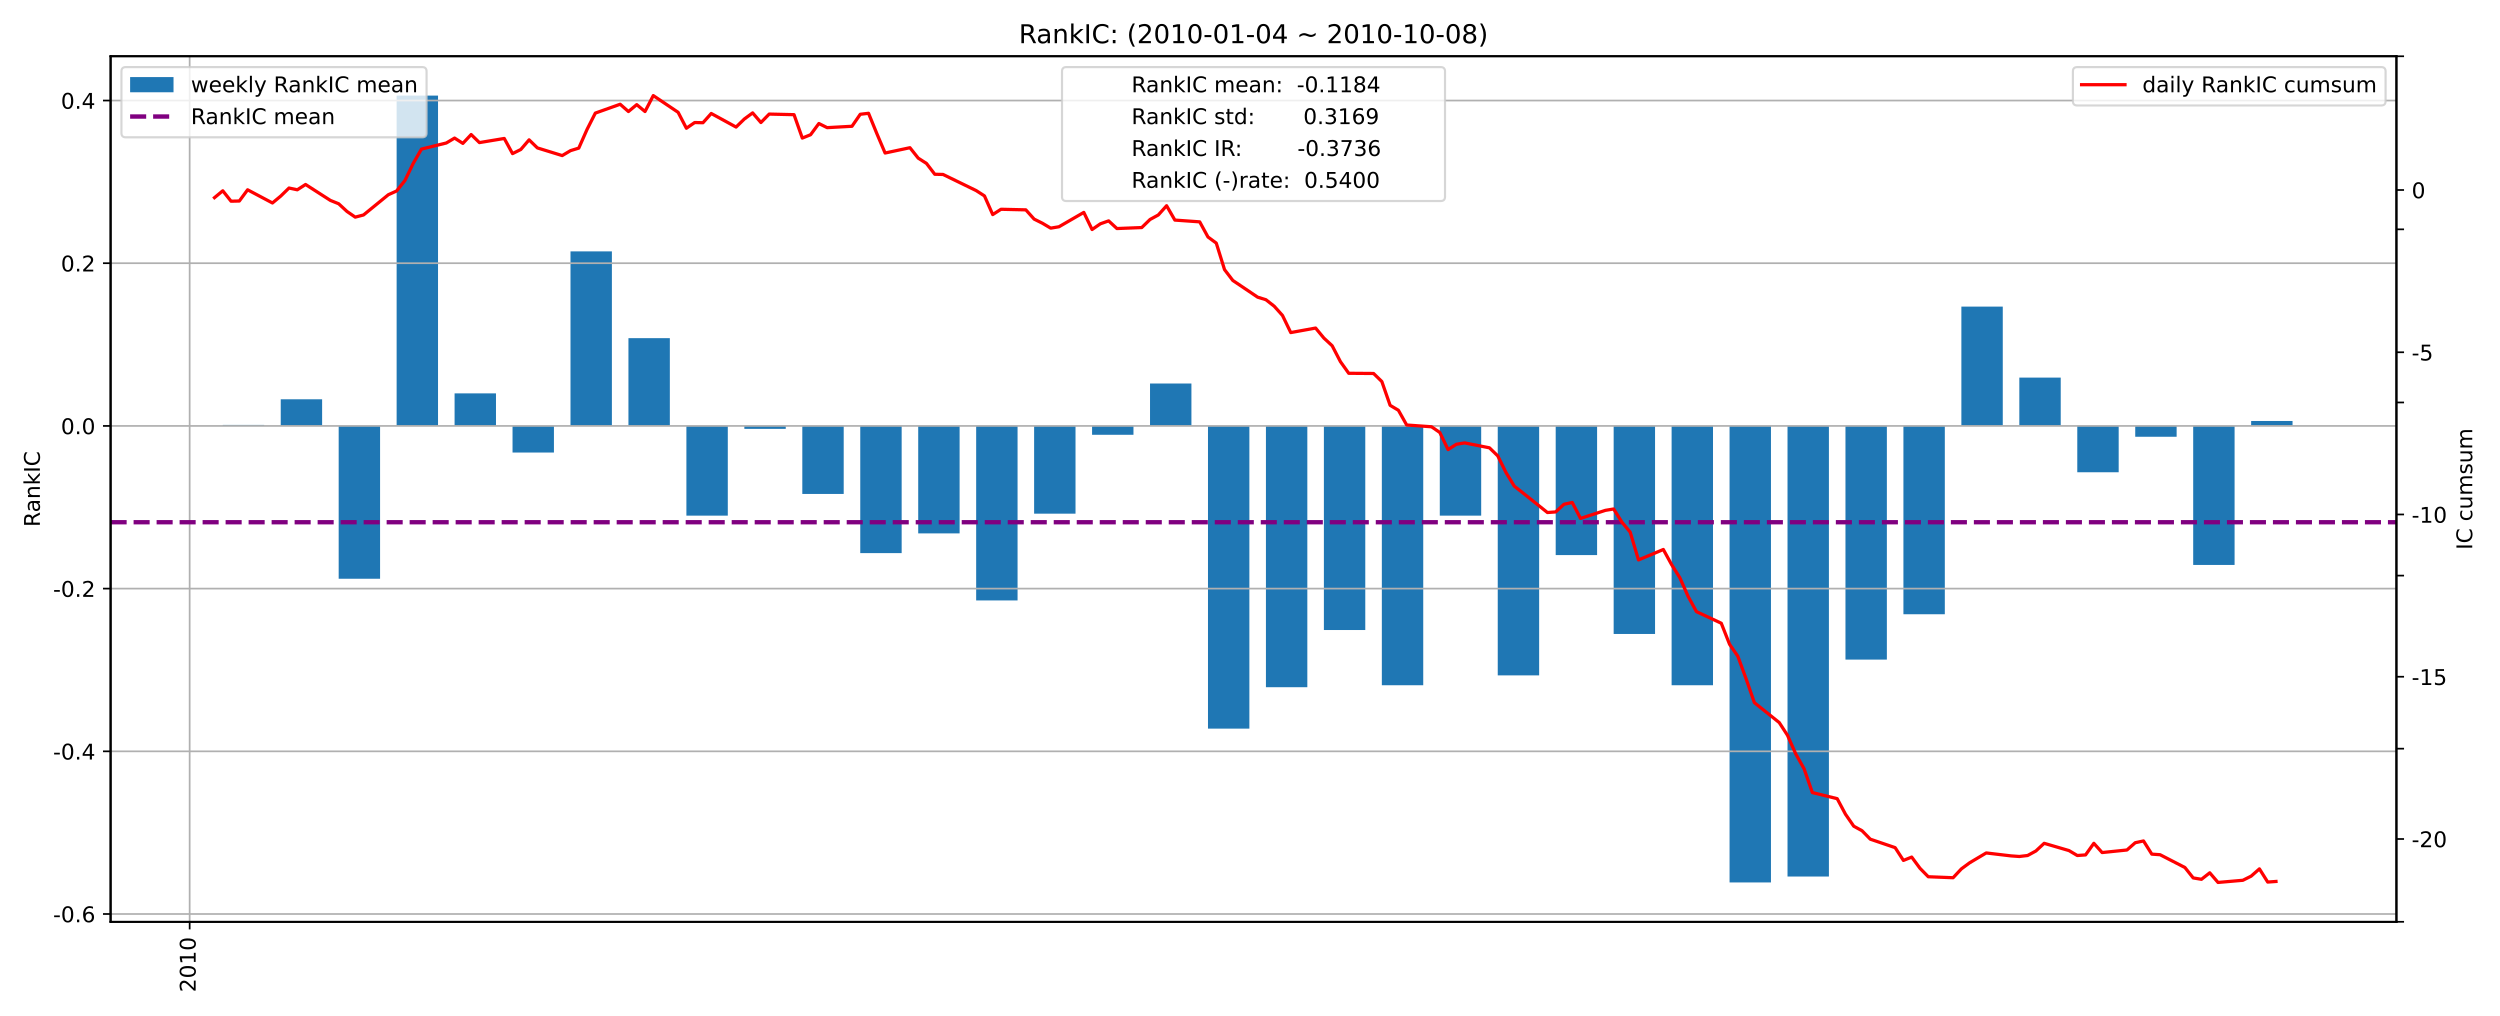 <?xml version="1.0" encoding="utf-8" standalone="no"?>
<!DOCTYPE svg PUBLIC "-//W3C//DTD SVG 1.1//EN"
  "http://www.w3.org/Graphics/SVG/1.1/DTD/svg11.dtd">
<!-- Created with matplotlib (https://matplotlib.org/) -->
<svg height="468pt" version="1.1" viewBox="0 0 1152 468" width="1152pt" xmlns="http://www.w3.org/2000/svg" xmlns:xlink="http://www.w3.org/1999/xlink">
 <defs>
  <style type="text/css">*{stroke-linecap:butt;stroke-linejoin:round;}</style>
 </defs>
 <g id="figure_1">
  <g id="patch_1">
   <path d="M 0 468 
L 1152 468 
L 1152 0 
L 0 0 
z
" style="fill:#ffffff;"/>
  </g>
  <g id="axes_1">
   <g id="patch_2">
    <path d="M 50.96 424.76 
L 1104.28 424.76 
L 1104.28 25.92 
L 50.96 25.92 
z
" style="fill:#ffffff;"/>
   </g>
   <g id="patch_3">
    <path clip-path="url(#pb443699802)" d="M 121.728 196.261 
L 102.653 196.261 
L 102.653 195.806 
L 121.728 195.806 
z
" style="fill:#1f77b4;"/>
   </g>
   <g id="patch_4">
    <path clip-path="url(#pb443699802)" d="M 148.433 196.261 
L 129.358 196.261 
L 129.358 183.993 
L 148.433 183.993 
z
" style="fill:#1f77b4;"/>
   </g>
   <g id="patch_5">
    <path clip-path="url(#pb443699802)" d="M 175.138 196.261 
L 156.063 196.261 
L 156.063 266.687 
L 175.138 266.687 
z
" style="fill:#1f77b4;"/>
   </g>
   <g id="patch_6">
    <path clip-path="url(#pb443699802)" d="M 201.843 196.261 
L 182.768 196.261 
L 182.768 44.049 
L 201.843 44.049 
z
" style="fill:#1f77b4;"/>
   </g>
   <g id="patch_7">
    <path clip-path="url(#pb443699802)" d="M 228.548 196.261 
L 209.473 196.261 
L 209.473 181.267 
L 228.548 181.267 
z
" style="fill:#1f77b4;"/>
   </g>
   <g id="patch_8">
    <path clip-path="url(#pb443699802)" d="M 255.253 196.261 
L 236.178 196.261 
L 236.178 208.529 
L 255.253 208.529 
z
" style="fill:#1f77b4;"/>
   </g>
   <g id="patch_9">
    <path clip-path="url(#pb443699802)" d="M 281.958 196.261 
L 262.883 196.261 
L 262.883 115.838 
L 281.958 115.838 
z
" style="fill:#1f77b4;"/>
   </g>
   <g id="patch_10">
    <path clip-path="url(#pb443699802)" d="M 308.663 196.261 
L 289.588 196.261 
L 289.588 155.822 
L 308.663 155.822 
z
" style="fill:#1f77b4;"/>
   </g>
   <g id="patch_11">
    <path clip-path="url(#pb443699802)" d="M 335.368 196.261 
L 316.293 196.261 
L 316.293 237.608 
L 335.368 237.608 
z
" style="fill:#1f77b4;"/>
   </g>
   <g id="patch_12">
    <path clip-path="url(#pb443699802)" d="M 362.073 196.261 
L 342.998 196.261 
L 342.998 197.624 
L 362.073 197.624 
z
" style="fill:#1f77b4;"/>
   </g>
   <g id="patch_13">
    <path clip-path="url(#pb443699802)" d="M 388.778 196.261 
L 369.703 196.261 
L 369.703 227.612 
L 388.778 227.612 
z
" style="fill:#1f77b4;"/>
   </g>
   <g id="patch_14">
    <path clip-path="url(#pb443699802)" d="M 415.483 196.261 
L 396.408 196.261 
L 396.408 254.874 
L 415.483 254.874 
z
" style="fill:#1f77b4;"/>
   </g>
   <g id="patch_15">
    <path clip-path="url(#pb443699802)" d="M 442.188 196.261 
L 423.113 196.261 
L 423.113 245.786 
L 442.188 245.786 
z
" style="fill:#1f77b4;"/>
   </g>
   <g id="patch_16">
    <path clip-path="url(#pb443699802)" d="M 468.893 196.261 
L 449.818 196.261 
L 449.818 276.683 
L 468.893 276.683 
z
" style="fill:#1f77b4;"/>
   </g>
   <g id="patch_17">
    <path clip-path="url(#pb443699802)" d="M 495.598 196.261 
L 476.523 196.261 
L 476.523 236.699 
L 495.598 236.699 
z
" style="fill:#1f77b4;"/>
   </g>
   <g id="patch_18">
    <path clip-path="url(#pb443699802)" d="M 522.303 196.261 
L 503.228 196.261 
L 503.228 200.35 
L 522.303 200.35 
z
" style="fill:#1f77b4;"/>
   </g>
   <g id="patch_19">
    <path clip-path="url(#pb443699802)" d="M 549.008 196.261 
L 529.933 196.261 
L 529.933 176.723 
L 549.008 176.723 
z
" style="fill:#1f77b4;"/>
   </g>
   <g id="patch_20">
    <path clip-path="url(#pb443699802)" d="M 575.713 196.261 
L 556.638 196.261 
L 556.638 335.75 
L 575.713 335.75 
z
" style="fill:#1f77b4;"/>
   </g>
   <g id="patch_21">
    <path clip-path="url(#pb443699802)" d="M 602.417 196.261 
L 583.342 196.261 
L 583.342 316.667 
L 602.417 316.667 
z
" style="fill:#1f77b4;"/>
   </g>
   <g id="patch_22">
    <path clip-path="url(#pb443699802)" d="M 629.122 196.261 
L 610.047 196.261 
L 610.047 290.314 
L 629.122 290.314 
z
" style="fill:#1f77b4;"/>
   </g>
   <g id="patch_23">
    <path clip-path="url(#pb443699802)" d="M 655.827 196.261 
L 636.752 196.261 
L 636.752 315.758 
L 655.827 315.758 
z
" style="fill:#1f77b4;"/>
   </g>
   <g id="patch_24">
    <path clip-path="url(#pb443699802)" d="M 682.532 196.261 
L 663.457 196.261 
L 663.457 237.608 
L 682.532 237.608 
z
" style="fill:#1f77b4;"/>
   </g>
   <g id="patch_25">
    <path clip-path="url(#pb443699802)" d="M 709.237 196.261 
L 690.162 196.261 
L 690.162 311.215 
L 709.237 311.215 
z
" style="fill:#1f77b4;"/>
   </g>
   <g id="patch_26">
    <path clip-path="url(#pb443699802)" d="M 735.942 196.261 
L 716.867 196.261 
L 716.867 255.782 
L 735.942 255.782 
z
" style="fill:#1f77b4;"/>
   </g>
   <g id="patch_27">
    <path clip-path="url(#pb443699802)" d="M 762.647 196.261 
L 743.572 196.261 
L 743.572 292.131 
L 762.647 292.131 
z
" style="fill:#1f77b4;"/>
   </g>
   <g id="patch_28">
    <path clip-path="url(#pb443699802)" d="M 789.352 196.261 
L 770.277 196.261 
L 770.277 315.758 
L 789.352 315.758 
z
" style="fill:#1f77b4;"/>
   </g>
   <g id="patch_29">
    <path clip-path="url(#pb443699802)" d="M 816.057 196.261 
L 796.982 196.261 
L 796.982 406.631 
L 816.057 406.631 
z
" style="fill:#1f77b4;"/>
   </g>
   <g id="patch_30">
    <path clip-path="url(#pb443699802)" d="M 842.762 196.261 
L 823.687 196.261 
L 823.687 403.905 
L 842.762 403.905 
z
" style="fill:#1f77b4;"/>
   </g>
   <g id="patch_31">
    <path clip-path="url(#pb443699802)" d="M 869.467 196.261 
L 850.392 196.261 
L 850.392 303.945 
L 869.467 303.945 
z
" style="fill:#1f77b4;"/>
   </g>
   <g id="patch_32">
    <path clip-path="url(#pb443699802)" d="M 896.172 196.261 
L 877.097 196.261 
L 877.097 283.044 
L 896.172 283.044 
z
" style="fill:#1f77b4;"/>
   </g>
   <g id="patch_33">
    <path clip-path="url(#pb443699802)" d="M 922.877 196.261 
L 903.802 196.261 
L 903.802 141.283 
L 922.877 141.283 
z
" style="fill:#1f77b4;"/>
   </g>
   <g id="patch_34">
    <path clip-path="url(#pb443699802)" d="M 949.582 196.261 
L 930.507 196.261 
L 930.507 173.997 
L 949.582 173.997 
z
" style="fill:#1f77b4;"/>
   </g>
   <g id="patch_35">
    <path clip-path="url(#pb443699802)" d="M 976.287 196.261 
L 957.212 196.261 
L 957.212 217.616 
L 976.287 217.616 
z
" style="fill:#1f77b4;"/>
   </g>
   <g id="patch_36">
    <path clip-path="url(#pb443699802)" d="M 1002.992 196.261 
L 983.917 196.261 
L 983.917 201.259 
L 1002.992 201.259 
z
" style="fill:#1f77b4;"/>
   </g>
   <g id="patch_37">
    <path clip-path="url(#pb443699802)" d="M 1029.697 196.261 
L 1010.622 196.261 
L 1010.622 260.326 
L 1029.697 260.326 
z
" style="fill:#1f77b4;"/>
   </g>
   <g id="patch_38">
    <path clip-path="url(#pb443699802)" d="M 1056.402 196.261 
L 1037.327 196.261 
L 1037.327 193.989 
L 1056.402 193.989 
z
" style="fill:#1f77b4;"/>
   </g>
   <g id="patch_39">
    <path clip-path="url(#pb443699802)" d="M 0 0 
z
" style="fill:#1f77b4;"/>
   </g>
   <g id="patch_40">
    <path clip-path="url(#pb443699802)" d="M 0 0 
z
" style="fill:#1f77b4;"/>
   </g>
   <g id="patch_41">
    <path clip-path="url(#pb443699802)" d="M 0 0 
z
" style="fill:#1f77b4;"/>
   </g>
   <g id="patch_42">
    <path clip-path="url(#pb443699802)" d="M 0 0 
z
" style="fill:#1f77b4;"/>
   </g>
   <g id="matplotlib.axis_1">
    <g id="xtick_1">
     <g id="line2d_1">
      <path clip-path="url(#pb443699802)" d="M 87.393 424.76 
L 87.393 25.92 
" style="fill:none;stroke:#b0b0b0;stroke-linecap:square;stroke-width:0.8;"/>
     </g>
     <g id="line2d_2">
      <defs>
       <path d="M 0 0 
L 0 3.5 
" id="m9d5fbf17b2" style="stroke:#000000;stroke-width:0.8;"/>
      </defs>
      <g>
       <use style="stroke:#000000;stroke-width:0.8;" x="87.393" xlink:href="#m9d5fbf17b2" y="424.76"/>
      </g>
     </g>
     <g id="text_1">
      <!-- 2010 -->
      <g transform="translate(90.153 457.21)rotate(-90)scale(0.1 -0.1)">
       <defs>
        <path d="M 19.188 8.297 
L 53.609 8.297 
L 53.609 0 
L 7.328 0 
L 7.328 8.297 
Q 12.938 14.109 22.625 23.891 
Q 32.328 33.688 34.812 36.531 
Q 39.547 41.844 41.422 45.531 
Q 43.312 49.219 43.312 52.781 
Q 43.312 58.594 39.234 62.25 
Q 35.156 65.922 28.609 65.922 
Q 23.969 65.922 18.812 64.312 
Q 13.672 62.703 7.812 59.422 
L 7.812 69.391 
Q 13.766 71.781 18.938 73 
Q 24.125 74.219 28.422 74.219 
Q 39.75 74.219 46.484 68.547 
Q 53.219 62.891 53.219 53.422 
Q 53.219 48.922 51.531 44.891 
Q 49.859 40.875 45.406 35.406 
Q 44.188 33.984 37.641 27.219 
Q 31.109 20.453 19.188 8.297 
z
" id="DejaVuSans-50"/>
        <path d="M 31.781 66.406 
Q 24.172 66.406 20.328 58.906 
Q 16.5 51.422 16.5 36.375 
Q 16.5 21.391 20.328 13.891 
Q 24.172 6.391 31.781 6.391 
Q 39.453 6.391 43.281 13.891 
Q 47.125 21.391 47.125 36.375 
Q 47.125 51.422 43.281 58.906 
Q 39.453 66.406 31.781 66.406 
z
M 31.781 74.219 
Q 44.047 74.219 50.516 64.516 
Q 56.984 54.828 56.984 36.375 
Q 56.984 17.969 50.516 8.266 
Q 44.047 -1.422 31.781 -1.422 
Q 19.531 -1.422 13.062 8.266 
Q 6.594 17.969 6.594 36.375 
Q 6.594 54.828 13.062 64.516 
Q 19.531 74.219 31.781 74.219 
z
" id="DejaVuSans-48"/>
        <path d="M 12.406 8.297 
L 28.516 8.297 
L 28.516 63.922 
L 10.984 60.406 
L 10.984 69.391 
L 28.422 72.906 
L 38.281 72.906 
L 38.281 8.297 
L 54.391 8.297 
L 54.391 0 
L 12.406 0 
z
" id="DejaVuSans-49"/>
       </defs>
       <use xlink:href="#DejaVuSans-50"/>
       <use x="63.623" xlink:href="#DejaVuSans-48"/>
       <use x="127.246" xlink:href="#DejaVuSans-49"/>
       <use x="190.869" xlink:href="#DejaVuSans-48"/>
      </g>
     </g>
    </g>
   </g>
   <g id="matplotlib.axis_2">
    <g id="ytick_1">
     <g id="line2d_3">
      <path clip-path="url(#pb443699802)" d="M 50.96 421.171 
L 1104.28 421.171 
" style="fill:none;stroke:#b0b0b0;stroke-linecap:square;stroke-width:0.8;"/>
     </g>
     <g id="line2d_4">
      <defs>
       <path d="M 0 0 
L -3.5 0 
" id="mb182515d96" style="stroke:#000000;stroke-width:0.8;"/>
      </defs>
      <g>
       <use style="stroke:#000000;stroke-width:0.8;" x="50.96" xlink:href="#mb182515d96" y="421.171"/>
      </g>
     </g>
     <g id="text_2">
      <!-- -0.6 -->
      <g transform="translate(24.449 424.97)scale(0.1 -0.1)">
       <defs>
        <path d="M 4.891 31.391 
L 31.203 31.391 
L 31.203 23.391 
L 4.891 23.391 
z
" id="DejaVuSans-45"/>
        <path d="M 10.688 12.406 
L 21 12.406 
L 21 0 
L 10.688 0 
z
" id="DejaVuSans-46"/>
        <path d="M 33.016 40.375 
Q 26.375 40.375 22.484 35.828 
Q 18.609 31.297 18.609 23.391 
Q 18.609 15.531 22.484 10.953 
Q 26.375 6.391 33.016 6.391 
Q 39.656 6.391 43.531 10.953 
Q 47.406 15.531 47.406 23.391 
Q 47.406 31.297 43.531 35.828 
Q 39.656 40.375 33.016 40.375 
z
M 52.594 71.297 
L 52.594 62.312 
Q 48.875 64.062 45.094 64.984 
Q 41.312 65.922 37.594 65.922 
Q 27.828 65.922 22.672 59.328 
Q 17.531 52.734 16.797 39.406 
Q 19.672 43.656 24.016 45.922 
Q 28.375 48.188 33.594 48.188 
Q 44.578 48.188 50.953 41.516 
Q 57.328 34.859 57.328 23.391 
Q 57.328 12.156 50.688 5.359 
Q 44.047 -1.422 33.016 -1.422 
Q 20.359 -1.422 13.672 8.266 
Q 6.984 17.969 6.984 36.375 
Q 6.984 53.656 15.188 63.938 
Q 23.391 74.219 37.203 74.219 
Q 40.922 74.219 44.703 73.484 
Q 48.484 72.75 52.594 71.297 
z
" id="DejaVuSans-54"/>
       </defs>
       <use xlink:href="#DejaVuSans-45"/>
       <use x="36.084" xlink:href="#DejaVuSans-48"/>
       <use x="99.707" xlink:href="#DejaVuSans-46"/>
       <use x="131.494" xlink:href="#DejaVuSans-54"/>
      </g>
     </g>
    </g>
    <g id="ytick_2">
     <g id="line2d_5">
      <path clip-path="url(#pb443699802)" d="M 50.96 346.201 
L 1104.28 346.201 
" style="fill:none;stroke:#b0b0b0;stroke-linecap:square;stroke-width:0.8;"/>
     </g>
     <g id="line2d_6">
      <g>
       <use style="stroke:#000000;stroke-width:0.8;" x="50.96" xlink:href="#mb182515d96" y="346.201"/>
      </g>
     </g>
     <g id="text_3">
      <!-- -0.4 -->
      <g transform="translate(24.449 350)scale(0.1 -0.1)">
       <defs>
        <path d="M 37.797 64.312 
L 12.891 25.391 
L 37.797 25.391 
z
M 35.203 72.906 
L 47.609 72.906 
L 47.609 25.391 
L 58.016 25.391 
L 58.016 17.188 
L 47.609 17.188 
L 47.609 0 
L 37.797 0 
L 37.797 17.188 
L 4.891 17.188 
L 4.891 26.703 
z
" id="DejaVuSans-52"/>
       </defs>
       <use xlink:href="#DejaVuSans-45"/>
       <use x="36.084" xlink:href="#DejaVuSans-48"/>
       <use x="99.707" xlink:href="#DejaVuSans-46"/>
       <use x="131.494" xlink:href="#DejaVuSans-52"/>
      </g>
     </g>
    </g>
    <g id="ytick_3">
     <g id="line2d_7">
      <path clip-path="url(#pb443699802)" d="M 50.96 271.231 
L 1104.28 271.231 
" style="fill:none;stroke:#b0b0b0;stroke-linecap:square;stroke-width:0.8;"/>
     </g>
     <g id="line2d_8">
      <g>
       <use style="stroke:#000000;stroke-width:0.8;" x="50.96" xlink:href="#mb182515d96" y="271.231"/>
      </g>
     </g>
     <g id="text_4">
      <!-- -0.2 -->
      <g transform="translate(24.449 275.03)scale(0.1 -0.1)">
       <use xlink:href="#DejaVuSans-45"/>
       <use x="36.084" xlink:href="#DejaVuSans-48"/>
       <use x="99.707" xlink:href="#DejaVuSans-46"/>
       <use x="131.494" xlink:href="#DejaVuSans-50"/>
      </g>
     </g>
    </g>
    <g id="ytick_4">
     <g id="line2d_9">
      <path clip-path="url(#pb443699802)" d="M 50.96 196.261 
L 1104.28 196.261 
" style="fill:none;stroke:#b0b0b0;stroke-linecap:square;stroke-width:0.8;"/>
     </g>
     <g id="line2d_10">
      <g>
       <use style="stroke:#000000;stroke-width:0.8;" x="50.96" xlink:href="#mb182515d96" y="196.261"/>
      </g>
     </g>
     <g id="text_5">
      <!-- 0.0 -->
      <g transform="translate(28.057 200.06)scale(0.1 -0.1)">
       <use xlink:href="#DejaVuSans-48"/>
       <use x="63.623" xlink:href="#DejaVuSans-46"/>
       <use x="95.41" xlink:href="#DejaVuSans-48"/>
      </g>
     </g>
    </g>
    <g id="ytick_5">
     <g id="line2d_11">
      <path clip-path="url(#pb443699802)" d="M 50.96 121.291 
L 1104.28 121.291 
" style="fill:none;stroke:#b0b0b0;stroke-linecap:square;stroke-width:0.8;"/>
     </g>
     <g id="line2d_12">
      <g>
       <use style="stroke:#000000;stroke-width:0.8;" x="50.96" xlink:href="#mb182515d96" y="121.291"/>
      </g>
     </g>
     <g id="text_6">
      <!-- 0.2 -->
      <g transform="translate(28.057 125.09)scale(0.1 -0.1)">
       <use xlink:href="#DejaVuSans-48"/>
       <use x="63.623" xlink:href="#DejaVuSans-46"/>
       <use x="95.41" xlink:href="#DejaVuSans-50"/>
      </g>
     </g>
    </g>
    <g id="ytick_6">
     <g id="line2d_13">
      <path clip-path="url(#pb443699802)" d="M 50.96 46.321 
L 1104.28 46.321 
" style="fill:none;stroke:#b0b0b0;stroke-linecap:square;stroke-width:0.8;"/>
     </g>
     <g id="line2d_14">
      <g>
       <use style="stroke:#000000;stroke-width:0.8;" x="50.96" xlink:href="#mb182515d96" y="46.321"/>
      </g>
     </g>
     <g id="text_7">
      <!-- 0.4 -->
      <g transform="translate(28.057 50.12)scale(0.1 -0.1)">
       <use xlink:href="#DejaVuSans-48"/>
       <use x="63.623" xlink:href="#DejaVuSans-46"/>
       <use x="95.41" xlink:href="#DejaVuSans-52"/>
      </g>
     </g>
    </g>
    <g id="text_8">
     <!-- RankIC -->
     <g transform="translate(18.369 242.796)rotate(-90)scale(0.1 -0.1)">
      <defs>
       <path d="M 44.391 34.188 
Q 47.562 33.109 50.562 29.594 
Q 53.562 26.078 56.594 19.922 
L 66.609 0 
L 56 0 
L 46.688 18.703 
Q 43.062 26.031 39.672 28.422 
Q 36.281 30.812 30.422 30.812 
L 19.672 30.812 
L 19.672 0 
L 9.812 0 
L 9.812 72.906 
L 32.078 72.906 
Q 44.578 72.906 50.734 67.672 
Q 56.891 62.453 56.891 51.906 
Q 56.891 45.016 53.688 40.469 
Q 50.484 35.938 44.391 34.188 
z
M 19.672 64.797 
L 19.672 38.922 
L 32.078 38.922 
Q 39.203 38.922 42.844 42.219 
Q 46.484 45.516 46.484 51.906 
Q 46.484 58.297 42.844 61.547 
Q 39.203 64.797 32.078 64.797 
z
" id="DejaVuSans-82"/>
       <path d="M 34.281 27.484 
Q 23.391 27.484 19.188 25 
Q 14.984 22.516 14.984 16.5 
Q 14.984 11.719 18.141 8.906 
Q 21.297 6.109 26.703 6.109 
Q 34.188 6.109 38.703 11.406 
Q 43.219 16.703 43.219 25.484 
L 43.219 27.484 
z
M 52.203 31.203 
L 52.203 0 
L 43.219 0 
L 43.219 8.297 
Q 40.141 3.328 35.547 0.953 
Q 30.953 -1.422 24.312 -1.422 
Q 15.922 -1.422 10.953 3.297 
Q 6 8.016 6 15.922 
Q 6 25.141 12.172 29.828 
Q 18.359 34.516 30.609 34.516 
L 43.219 34.516 
L 43.219 35.406 
Q 43.219 41.609 39.141 45 
Q 35.062 48.391 27.688 48.391 
Q 23 48.391 18.547 47.266 
Q 14.109 46.141 10.016 43.891 
L 10.016 52.203 
Q 14.938 54.109 19.578 55.047 
Q 24.219 56 28.609 56 
Q 40.484 56 46.344 49.844 
Q 52.203 43.703 52.203 31.203 
z
" id="DejaVuSans-97"/>
       <path d="M 54.891 33.016 
L 54.891 0 
L 45.906 0 
L 45.906 32.719 
Q 45.906 40.484 42.875 44.328 
Q 39.844 48.188 33.797 48.188 
Q 26.516 48.188 22.312 43.547 
Q 18.109 38.922 18.109 30.906 
L 18.109 0 
L 9.078 0 
L 9.078 54.688 
L 18.109 54.688 
L 18.109 46.188 
Q 21.344 51.125 25.703 53.562 
Q 30.078 56 35.797 56 
Q 45.219 56 50.047 50.172 
Q 54.891 44.344 54.891 33.016 
z
" id="DejaVuSans-110"/>
       <path d="M 9.078 75.984 
L 18.109 75.984 
L 18.109 31.109 
L 44.922 54.688 
L 56.391 54.688 
L 27.391 29.109 
L 57.625 0 
L 45.906 0 
L 18.109 26.703 
L 18.109 0 
L 9.078 0 
z
" id="DejaVuSans-107"/>
       <path d="M 9.812 72.906 
L 19.672 72.906 
L 19.672 0 
L 9.812 0 
z
" id="DejaVuSans-73"/>
       <path d="M 64.406 67.281 
L 64.406 56.891 
Q 59.422 61.531 53.781 63.812 
Q 48.141 66.109 41.797 66.109 
Q 29.297 66.109 22.656 58.469 
Q 16.016 50.828 16.016 36.375 
Q 16.016 21.969 22.656 14.328 
Q 29.297 6.688 41.797 6.688 
Q 48.141 6.688 53.781 8.984 
Q 59.422 11.281 64.406 15.922 
L 64.406 5.609 
Q 59.234 2.094 53.438 0.328 
Q 47.656 -1.422 41.219 -1.422 
Q 24.656 -1.422 15.125 8.703 
Q 5.609 18.844 5.609 36.375 
Q 5.609 53.953 15.125 64.078 
Q 24.656 74.219 41.219 74.219 
Q 47.75 74.219 53.531 72.484 
Q 59.328 70.75 64.406 67.281 
z
" id="DejaVuSans-67"/>
      </defs>
      <use xlink:href="#DejaVuSans-82"/>
      <use x="67.232" xlink:href="#DejaVuSans-97"/>
      <use x="128.512" xlink:href="#DejaVuSans-110"/>
      <use x="191.891" xlink:href="#DejaVuSans-107"/>
      <use x="249.801" xlink:href="#DejaVuSans-73"/>
      <use x="279.293" xlink:href="#DejaVuSans-67"/>
     </g>
    </g>
   </g>
   <g id="line2d_15">
    <path clip-path="url(#pb443699802)" d="M 50.96 240.637 
L 1104.28 240.637 
" style="fill:none;stroke:#800080;stroke-dasharray:7.4,3.2;stroke-dashoffset:0;stroke-width:2;"/>
   </g>
   <g id="patch_43">
    <path d="M 50.96 424.76 
L 50.96 25.92 
" style="fill:none;stroke:#000000;stroke-linecap:square;stroke-linejoin:miter;stroke-width:0.8;"/>
   </g>
   <g id="patch_44">
    <path d="M 1104.28 424.76 
L 1104.28 25.92 
" style="fill:none;stroke:#000000;stroke-linecap:square;stroke-linejoin:miter;stroke-width:0.8;"/>
   </g>
   <g id="patch_45">
    <path d="M 50.96 424.76 
L 1104.28 424.76 
" style="fill:none;stroke:#000000;stroke-linecap:square;stroke-linejoin:miter;stroke-width:0.8;"/>
   </g>
   <g id="patch_46">
    <path d="M 50.96 25.92 
L 1104.28 25.92 
" style="fill:none;stroke:#000000;stroke-linecap:square;stroke-linejoin:miter;stroke-width:0.8;"/>
   </g>
   <g id="legend_1">
    <g id="patch_47">
     <path d="M 57.96 63.276 
L 194.56 63.276 
Q 196.56 63.276 196.56 61.276 
L 196.56 32.92 
Q 196.56 30.92 194.56 30.92 
L 57.96 30.92 
Q 55.96 30.92 55.96 32.92 
L 55.96 61.276 
Q 55.96 63.276 57.96 63.276 
z
" style="fill:#ffffff;opacity:0.8;stroke:#cccccc;stroke-linejoin:miter;"/>
    </g>
    <g id="patch_48">
     <path d="M 59.96 42.518 
L 79.96 42.518 
L 79.96 35.518 
L 59.96 35.518 
z
" style="fill:#1f77b4;"/>
    </g>
    <g id="text_9">
     <!-- weekly RankIC mean -->
     <g transform="translate(87.96 42.518)scale(0.1 -0.1)">
      <defs>
       <path d="M 4.203 54.688 
L 13.188 54.688 
L 24.422 12.016 
L 35.594 54.688 
L 46.188 54.688 
L 57.422 12.016 
L 68.609 54.688 
L 77.594 54.688 
L 63.281 0 
L 52.688 0 
L 40.922 44.828 
L 29.109 0 
L 18.5 0 
z
" id="DejaVuSans-119"/>
       <path d="M 56.203 29.594 
L 56.203 25.203 
L 14.891 25.203 
Q 15.484 15.922 20.484 11.062 
Q 25.484 6.203 34.422 6.203 
Q 39.594 6.203 44.453 7.469 
Q 49.312 8.734 54.109 11.281 
L 54.109 2.781 
Q 49.266 0.734 44.188 -0.344 
Q 39.109 -1.422 33.891 -1.422 
Q 20.797 -1.422 13.156 6.188 
Q 5.516 13.812 5.516 26.812 
Q 5.516 40.234 12.766 48.109 
Q 20.016 56 32.328 56 
Q 43.359 56 49.781 48.891 
Q 56.203 41.797 56.203 29.594 
z
M 47.219 32.234 
Q 47.125 39.594 43.094 43.984 
Q 39.062 48.391 32.422 48.391 
Q 24.906 48.391 20.391 44.141 
Q 15.875 39.891 15.188 32.172 
z
" id="DejaVuSans-101"/>
       <path d="M 9.422 75.984 
L 18.406 75.984 
L 18.406 0 
L 9.422 0 
z
" id="DejaVuSans-108"/>
       <path d="M 32.172 -5.078 
Q 28.375 -14.844 24.75 -17.812 
Q 21.141 -20.797 15.094 -20.797 
L 7.906 -20.797 
L 7.906 -13.281 
L 13.188 -13.281 
Q 16.891 -13.281 18.938 -11.516 
Q 21 -9.766 23.484 -3.219 
L 25.094 0.875 
L 2.984 54.688 
L 12.5 54.688 
L 29.594 11.922 
L 46.688 54.688 
L 56.203 54.688 
z
" id="DejaVuSans-121"/>
       <path id="DejaVuSans-32"/>
       <path d="M 52 44.188 
Q 55.375 50.25 60.062 53.125 
Q 64.75 56 71.094 56 
Q 79.641 56 84.281 50.016 
Q 88.922 44.047 88.922 33.016 
L 88.922 0 
L 79.891 0 
L 79.891 32.719 
Q 79.891 40.578 77.094 44.375 
Q 74.312 48.188 68.609 48.188 
Q 61.625 48.188 57.562 43.547 
Q 53.516 38.922 53.516 30.906 
L 53.516 0 
L 44.484 0 
L 44.484 32.719 
Q 44.484 40.625 41.703 44.406 
Q 38.922 48.188 33.109 48.188 
Q 26.219 48.188 22.156 43.531 
Q 18.109 38.875 18.109 30.906 
L 18.109 0 
L 9.078 0 
L 9.078 54.688 
L 18.109 54.688 
L 18.109 46.188 
Q 21.188 51.219 25.484 53.609 
Q 29.781 56 35.688 56 
Q 41.656 56 45.828 52.969 
Q 50 49.953 52 44.188 
z
" id="DejaVuSans-109"/>
      </defs>
      <use xlink:href="#DejaVuSans-119"/>
      <use x="81.787" xlink:href="#DejaVuSans-101"/>
      <use x="143.311" xlink:href="#DejaVuSans-101"/>
      <use x="204.834" xlink:href="#DejaVuSans-107"/>
      <use x="262.744" xlink:href="#DejaVuSans-108"/>
      <use x="290.527" xlink:href="#DejaVuSans-121"/>
      <use x="349.707" xlink:href="#DejaVuSans-32"/>
      <use x="381.494" xlink:href="#DejaVuSans-82"/>
      <use x="448.727" xlink:href="#DejaVuSans-97"/>
      <use x="510.006" xlink:href="#DejaVuSans-110"/>
      <use x="573.385" xlink:href="#DejaVuSans-107"/>
      <use x="631.295" xlink:href="#DejaVuSans-73"/>
      <use x="660.787" xlink:href="#DejaVuSans-67"/>
      <use x="730.611" xlink:href="#DejaVuSans-32"/>
      <use x="762.398" xlink:href="#DejaVuSans-109"/>
      <use x="859.811" xlink:href="#DejaVuSans-101"/>
      <use x="921.334" xlink:href="#DejaVuSans-97"/>
      <use x="982.613" xlink:href="#DejaVuSans-110"/>
     </g>
    </g>
    <g id="line2d_16">
     <path d="M 59.96 53.697 
L 79.96 53.697 
" style="fill:none;stroke:#800080;stroke-dasharray:7.4,3.2;stroke-dashoffset:0;stroke-width:2;"/>
    </g>
    <g id="line2d_17"/>
    <g id="text_10">
     <!-- RankIC mean -->
     <g transform="translate(87.96 57.197)scale(0.1 -0.1)">
      <use xlink:href="#DejaVuSans-82"/>
      <use x="67.232" xlink:href="#DejaVuSans-97"/>
      <use x="128.512" xlink:href="#DejaVuSans-110"/>
      <use x="191.891" xlink:href="#DejaVuSans-107"/>
      <use x="249.801" xlink:href="#DejaVuSans-73"/>
      <use x="279.293" xlink:href="#DejaVuSans-67"/>
      <use x="349.117" xlink:href="#DejaVuSans-32"/>
      <use x="380.904" xlink:href="#DejaVuSans-109"/>
      <use x="478.316" xlink:href="#DejaVuSans-101"/>
      <use x="539.84" xlink:href="#DejaVuSans-97"/>
      <use x="601.119" xlink:href="#DejaVuSans-110"/>
     </g>
    </g>
   </g>
  </g>
  <g id="axes_2">
   <g id="matplotlib.axis_3">
    <g id="ytick_7">
     <g id="line2d_18">
      <defs>
       <path d="M 0 0 
L 3.5 0 
" id="m6085443679" style="stroke:#000000;stroke-width:0.8;"/>
      </defs>
      <g>
       <use style="stroke:#000000;stroke-width:0.8;" x="1104.28" xlink:href="#m6085443679" y="386.603"/>
      </g>
     </g>
     <g id="text_11">
      <!-- -20 -->
      <g transform="translate(1111.28 390.402)scale(0.1 -0.1)">
       <use xlink:href="#DejaVuSans-45"/>
       <use x="36.084" xlink:href="#DejaVuSans-50"/>
       <use x="99.707" xlink:href="#DejaVuSans-48"/>
      </g>
     </g>
    </g>
    <g id="ytick_8">
     <g id="line2d_19">
      <g>
       <use style="stroke:#000000;stroke-width:0.8;" x="1104.28" xlink:href="#m6085443679" y="311.839"/>
      </g>
     </g>
     <g id="text_12">
      <!-- -15 -->
      <g transform="translate(1111.28 315.639)scale(0.1 -0.1)">
       <defs>
        <path d="M 10.797 72.906 
L 49.516 72.906 
L 49.516 64.594 
L 19.828 64.594 
L 19.828 46.734 
Q 21.969 47.469 24.109 47.828 
Q 26.266 48.188 28.422 48.188 
Q 40.625 48.188 47.75 41.5 
Q 54.891 34.812 54.891 23.391 
Q 54.891 11.625 47.562 5.094 
Q 40.234 -1.422 26.906 -1.422 
Q 22.312 -1.422 17.547 -0.641 
Q 12.797 0.141 7.719 1.703 
L 7.719 11.625 
Q 12.109 9.234 16.797 8.062 
Q 21.484 6.891 26.703 6.891 
Q 35.156 6.891 40.078 11.328 
Q 45.016 15.766 45.016 23.391 
Q 45.016 31 40.078 35.438 
Q 35.156 39.891 26.703 39.891 
Q 22.75 39.891 18.812 39.016 
Q 14.891 38.141 10.797 36.281 
z
" id="DejaVuSans-53"/>
       </defs>
       <use xlink:href="#DejaVuSans-45"/>
       <use x="36.084" xlink:href="#DejaVuSans-49"/>
       <use x="99.707" xlink:href="#DejaVuSans-53"/>
      </g>
     </g>
    </g>
    <g id="ytick_9">
     <g id="line2d_20">
      <g>
       <use style="stroke:#000000;stroke-width:0.8;" x="1104.28" xlink:href="#m6085443679" y="237.076"/>
      </g>
     </g>
     <g id="text_13">
      <!-- -10 -->
      <g transform="translate(1111.28 240.875)scale(0.1 -0.1)">
       <use xlink:href="#DejaVuSans-45"/>
       <use x="36.084" xlink:href="#DejaVuSans-49"/>
       <use x="99.707" xlink:href="#DejaVuSans-48"/>
      </g>
     </g>
    </g>
    <g id="ytick_10">
     <g id="line2d_21">
      <g>
       <use style="stroke:#000000;stroke-width:0.8;" x="1104.28" xlink:href="#m6085443679" y="162.312"/>
      </g>
     </g>
     <g id="text_14">
      <!-- -5 -->
      <g transform="translate(1111.28 166.111)scale(0.1 -0.1)">
       <use xlink:href="#DejaVuSans-45"/>
       <use x="36.084" xlink:href="#DejaVuSans-53"/>
      </g>
     </g>
    </g>
    <g id="ytick_11">
     <g id="line2d_22">
      <g>
       <use style="stroke:#000000;stroke-width:0.8;" x="1104.28" xlink:href="#m6085443679" y="87.548"/>
      </g>
     </g>
     <g id="text_15">
      <!-- 0 -->
      <g transform="translate(1111.28 91.347)scale(0.1 -0.1)">
       <use xlink:href="#DejaVuSans-48"/>
      </g>
     </g>
    </g>
    <g id="text_16">
     <!-- IC cumsum -->
     <g transform="translate(1139.211 253.327)rotate(-90)scale(0.1 -0.1)">
      <defs>
       <path d="M 48.781 52.594 
L 48.781 44.188 
Q 44.969 46.297 41.141 47.344 
Q 37.312 48.391 33.406 48.391 
Q 24.656 48.391 19.812 42.844 
Q 14.984 37.312 14.984 27.297 
Q 14.984 17.281 19.812 11.734 
Q 24.656 6.203 33.406 6.203 
Q 37.312 6.203 41.141 7.25 
Q 44.969 8.297 48.781 10.406 
L 48.781 2.094 
Q 45.016 0.344 40.984 -0.531 
Q 36.969 -1.422 32.422 -1.422 
Q 20.062 -1.422 12.781 6.344 
Q 5.516 14.109 5.516 27.297 
Q 5.516 40.672 12.859 48.328 
Q 20.219 56 33.016 56 
Q 37.156 56 41.109 55.141 
Q 45.062 54.297 48.781 52.594 
z
" id="DejaVuSans-99"/>
       <path d="M 8.5 21.578 
L 8.5 54.688 
L 17.484 54.688 
L 17.484 21.922 
Q 17.484 14.156 20.5 10.266 
Q 23.531 6.391 29.594 6.391 
Q 36.859 6.391 41.078 11.031 
Q 45.312 15.672 45.312 23.688 
L 45.312 54.688 
L 54.297 54.688 
L 54.297 0 
L 45.312 0 
L 45.312 8.406 
Q 42.047 3.422 37.719 1 
Q 33.406 -1.422 27.688 -1.422 
Q 18.266 -1.422 13.375 4.438 
Q 8.5 10.297 8.5 21.578 
z
M 31.109 56 
z
" id="DejaVuSans-117"/>
       <path d="M 44.281 53.078 
L 44.281 44.578 
Q 40.484 46.531 36.375 47.5 
Q 32.281 48.484 27.875 48.484 
Q 21.188 48.484 17.844 46.438 
Q 14.5 44.391 14.5 40.281 
Q 14.5 37.156 16.891 35.375 
Q 19.281 33.594 26.516 31.984 
L 29.594 31.297 
Q 39.156 29.25 43.188 25.516 
Q 47.219 21.781 47.219 15.094 
Q 47.219 7.469 41.188 3.016 
Q 35.156 -1.422 24.609 -1.422 
Q 20.219 -1.422 15.453 -0.562 
Q 10.688 0.297 5.422 2 
L 5.422 11.281 
Q 10.406 8.688 15.234 7.391 
Q 20.062 6.109 24.812 6.109 
Q 31.156 6.109 34.562 8.281 
Q 37.984 10.453 37.984 14.406 
Q 37.984 18.062 35.516 20.016 
Q 33.062 21.969 24.703 23.781 
L 21.578 24.516 
Q 13.234 26.266 9.516 29.906 
Q 5.812 33.547 5.812 39.891 
Q 5.812 47.609 11.281 51.797 
Q 16.75 56 26.812 56 
Q 31.781 56 36.172 55.266 
Q 40.578 54.547 44.281 53.078 
z
" id="DejaVuSans-115"/>
      </defs>
      <use xlink:href="#DejaVuSans-73"/>
      <use x="29.492" xlink:href="#DejaVuSans-67"/>
      <use x="99.316" xlink:href="#DejaVuSans-32"/>
      <use x="131.104" xlink:href="#DejaVuSans-99"/>
      <use x="186.084" xlink:href="#DejaVuSans-117"/>
      <use x="249.463" xlink:href="#DejaVuSans-109"/>
      <use x="346.875" xlink:href="#DejaVuSans-115"/>
      <use x="398.975" xlink:href="#DejaVuSans-117"/>
      <use x="462.354" xlink:href="#DejaVuSans-109"/>
     </g>
    </g>
   </g>
   <g id="line2d_23">
    <path clip-path="url(#pb443699802)" d="M 98.838 91.082 
L 102.653 87.911 
L 106.468 92.714 
L 110.283 92.623 
L 114.098 87.457 
L 125.543 93.529 
L 129.358 90.357 
L 133.173 86.642 
L 136.988 87.457 
L 140.803 85.011 
L 152.248 92.351 
L 156.063 93.892 
L 159.878 97.426 
L 163.693 100.054 
L 167.508 99.057 
L 178.953 89.723 
L 182.768 88.001 
L 186.583 83.198 
L 190.398 75.314 
L 194.213 68.698 
L 205.658 65.889 
L 209.473 63.624 
L 213.288 66.07 
L 217.103 61.992 
L 220.918 65.708 
L 232.363 63.805 
L 236.178 70.783 
L 239.993 68.88 
L 243.808 64.439 
L 247.623 68.155 
L 259.068 71.689 
L 262.883 69.423 
L 266.698 68.245 
L 270.513 59.636 
L 274.328 52.115 
L 285.773 48.036 
L 289.588 51.39 
L 293.403 48.218 
L 297.218 51.39 
L 301.033 44.049 
L 312.478 51.752 
L 316.293 59.092 
L 320.108 56.464 
L 323.923 56.555 
L 327.738 52.296 
L 339.183 58.549 
L 342.998 54.833 
L 346.813 52.024 
L 350.628 56.464 
L 354.443 52.568 
L 365.888 52.84 
L 369.703 63.624 
L 373.518 62.083 
L 377.333 56.918 
L 381.148 58.821 
L 392.593 58.186 
L 396.408 52.658 
L 400.223 52.205 
L 404.038 61.539 
L 407.853 70.511 
L 419.298 68.064 
L 423.113 72.867 
L 426.928 75.314 
L 430.743 80.298 
L 434.558 80.389 
L 449.818 87.82 
L 453.633 90.267 
L 457.448 98.876 
L 461.263 96.429 
L 472.708 96.701 
L 476.523 100.96 
L 480.338 102.863 
L 484.153 105.129 
L 487.968 104.494 
L 499.413 97.879 
L 503.228 105.763 
L 507.043 103.135 
L 510.858 101.776 
L 514.673 105.31 
L 526.118 104.857 
L 529.933 101.141 
L 533.748 99.057 
L 537.563 94.798 
L 541.378 101.413 
L 552.823 102.229 
L 556.638 109.207 
L 560.453 112.016 
L 564.268 124.25 
L 568.083 129.235 
L 579.527 136.937 
L 583.342 138.116 
L 587.157 141.106 
L 590.972 145.365 
L 594.787 153.25 
L 606.232 151.165 
L 610.047 155.787 
L 613.862 159.321 
L 617.677 166.662 
L 621.492 172.008 
L 632.937 172.099 
L 636.752 175.815 
L 640.567 186.78 
L 644.382 189.046 
L 648.197 195.842 
L 659.642 196.658 
L 663.457 199.286 
L 667.272 207.17 
L 671.087 204.723 
L 674.902 204.089 
L 686.347 206.355 
L 690.162 210.07 
L 693.977 217.773 
L 697.792 224.026 
L 701.607 227.017 
L 713.052 236.169 
L 716.867 235.898 
L 720.682 232.363 
L 724.497 231.548 
L 728.312 238.888 
L 739.757 235.173 
L 743.572 234.538 
L 747.387 240.61 
L 751.202 245.232 
L 755.017 258.01 
L 766.462 253.207 
L 770.277 260.184 
L 774.092 266.256 
L 777.907 274.865 
L 781.722 281.843 
L 793.167 287.19 
L 796.982 296.887 
L 800.797 302.415 
L 804.612 312.836 
L 808.427 323.802 
L 819.872 332.955 
L 823.687 338.845 
L 827.502 347.454 
L 831.317 354.251 
L 835.132 365.216 
L 846.577 368.026 
L 850.392 375.185 
L 854.207 380.713 
L 858.022 382.797 
L 861.837 386.694 
L 873.282 390.591 
L 877.097 396.481 
L 880.912 394.941 
L 884.727 400.106 
L 888.542 404.003 
L 899.987 404.456 
L 903.802 400.378 
L 907.617 397.569 
L 915.247 393.037 
L 926.692 394.397 
L 930.507 394.669 
L 934.322 394.216 
L 938.137 392.131 
L 941.952 388.597 
L 953.397 391.95 
L 957.212 394.216 
L 961.027 393.944 
L 964.842 388.597 
L 968.657 392.856 
L 980.102 391.678 
L 983.917 388.325 
L 987.732 387.509 
L 991.547 393.581 
L 995.362 393.853 
L 1006.807 399.744 
L 1010.622 404.547 
L 1014.437 405.181 
L 1018.252 402.19 
L 1022.067 406.631 
L 1033.512 405.634 
L 1037.327 403.731 
L 1041.142 400.378 
L 1044.957 406.45 
L 1048.772 406.178 
L 1048.772 406.178 
" style="fill:none;stroke:#ff0000;stroke-linecap:square;stroke-width:1.5;"/>
   </g>
   <g id="patch_49">
    <path d="M 50.96 424.76 
L 50.96 25.92 
" style="fill:none;stroke:#000000;stroke-linecap:square;stroke-linejoin:miter;stroke-width:0.8;"/>
   </g>
   <g id="patch_50">
    <path d="M 1104.28 424.76 
L 1104.28 25.92 
" style="fill:none;stroke:#000000;stroke-linecap:square;stroke-linejoin:miter;stroke-width:0.8;"/>
   </g>
   <g id="patch_51">
    <path d="M 50.96 424.76 
L 1104.28 424.76 
" style="fill:none;stroke:#000000;stroke-linecap:square;stroke-linejoin:miter;stroke-width:0.8;"/>
   </g>
   <g id="patch_52">
    <path d="M 50.96 25.92 
L 1104.28 25.92 
" style="fill:none;stroke:#000000;stroke-linecap:square;stroke-linejoin:miter;stroke-width:0.8;"/>
   </g>
   <g id="legend_2">
    <g id="patch_53">
     <path d="M 957.196 48.598 
L 1097.28 48.598 
Q 1099.28 48.598 1099.28 46.598 
L 1099.28 32.92 
Q 1099.28 30.92 1097.28 30.92 
L 957.196 30.92 
Q 955.196 30.92 955.196 32.92 
L 955.196 46.598 
Q 955.196 48.598 957.196 48.598 
z
" style="fill:#ffffff;opacity:0.8;stroke:#cccccc;stroke-linejoin:miter;"/>
    </g>
    <g id="line2d_24">
     <path d="M 959.196 39.018 
L 979.196 39.018 
" style="fill:none;stroke:#ff0000;stroke-linecap:square;stroke-width:1.5;"/>
    </g>
    <g id="line2d_25"/>
    <g id="text_17">
     <!-- daily RankIC cumsum -->
     <g transform="translate(987.196 42.518)scale(0.1 -0.1)">
      <defs>
       <path d="M 45.406 46.391 
L 45.406 75.984 
L 54.391 75.984 
L 54.391 0 
L 45.406 0 
L 45.406 8.203 
Q 42.578 3.328 38.25 0.953 
Q 33.938 -1.422 27.875 -1.422 
Q 17.969 -1.422 11.734 6.484 
Q 5.516 14.406 5.516 27.297 
Q 5.516 40.188 11.734 48.094 
Q 17.969 56 27.875 56 
Q 33.938 56 38.25 53.625 
Q 42.578 51.266 45.406 46.391 
z
M 14.797 27.297 
Q 14.797 17.391 18.875 11.75 
Q 22.953 6.109 30.078 6.109 
Q 37.203 6.109 41.297 11.75 
Q 45.406 17.391 45.406 27.297 
Q 45.406 37.203 41.297 42.844 
Q 37.203 48.484 30.078 48.484 
Q 22.953 48.484 18.875 42.844 
Q 14.797 37.203 14.797 27.297 
z
" id="DejaVuSans-100"/>
       <path d="M 9.422 54.688 
L 18.406 54.688 
L 18.406 0 
L 9.422 0 
z
M 9.422 75.984 
L 18.406 75.984 
L 18.406 64.594 
L 9.422 64.594 
z
" id="DejaVuSans-105"/>
      </defs>
      <use xlink:href="#DejaVuSans-100"/>
      <use x="63.477" xlink:href="#DejaVuSans-97"/>
      <use x="124.756" xlink:href="#DejaVuSans-105"/>
      <use x="152.539" xlink:href="#DejaVuSans-108"/>
      <use x="180.322" xlink:href="#DejaVuSans-121"/>
      <use x="239.502" xlink:href="#DejaVuSans-32"/>
      <use x="271.289" xlink:href="#DejaVuSans-82"/>
      <use x="338.521" xlink:href="#DejaVuSans-97"/>
      <use x="399.801" xlink:href="#DejaVuSans-110"/>
      <use x="463.18" xlink:href="#DejaVuSans-107"/>
      <use x="521.09" xlink:href="#DejaVuSans-73"/>
      <use x="550.582" xlink:href="#DejaVuSans-67"/>
      <use x="620.406" xlink:href="#DejaVuSans-32"/>
      <use x="652.193" xlink:href="#DejaVuSans-99"/>
      <use x="707.174" xlink:href="#DejaVuSans-117"/>
      <use x="770.553" xlink:href="#DejaVuSans-109"/>
      <use x="867.965" xlink:href="#DejaVuSans-115"/>
      <use x="920.064" xlink:href="#DejaVuSans-117"/>
      <use x="983.443" xlink:href="#DejaVuSans-109"/>
     </g>
    </g>
   </g>
  </g>
  <g id="axes_3">
   <g id="matplotlib.axis_4">
    <g id="ytick_12">
     <g id="line2d_26">
      <g>
       <use style="stroke:#000000;stroke-width:0.8;" x="1104.28" xlink:href="#m6085443679" y="424.76"/>
      </g>
     </g>
    </g>
    <g id="ytick_13">
     <g id="line2d_27">
      <g>
       <use style="stroke:#000000;stroke-width:0.8;" x="1104.28" xlink:href="#m6085443679" y="344.992"/>
      </g>
     </g>
    </g>
    <g id="ytick_14">
     <g id="line2d_28">
      <g>
       <use style="stroke:#000000;stroke-width:0.8;" x="1104.28" xlink:href="#m6085443679" y="265.224"/>
      </g>
     </g>
    </g>
    <g id="ytick_15">
     <g id="line2d_29">
      <g>
       <use style="stroke:#000000;stroke-width:0.8;" x="1104.28" xlink:href="#m6085443679" y="185.456"/>
      </g>
     </g>
    </g>
    <g id="ytick_16">
     <g id="line2d_30">
      <g>
       <use style="stroke:#000000;stroke-width:0.8;" x="1104.28" xlink:href="#m6085443679" y="105.688"/>
      </g>
     </g>
    </g>
    <g id="ytick_17">
     <g id="line2d_31">
      <g>
       <use style="stroke:#000000;stroke-width:0.8;" x="1104.28" xlink:href="#m6085443679" y="25.92"/>
      </g>
     </g>
    </g>
   </g>
   <g id="patch_54">
    <path d="M 50.96 424.76 
L 50.96 25.92 
" style="fill:none;stroke:#000000;stroke-linecap:square;stroke-linejoin:miter;stroke-width:0.8;"/>
   </g>
   <g id="patch_55">
    <path d="M 1104.28 424.76 
L 1104.28 25.92 
" style="fill:none;stroke:#000000;stroke-linecap:square;stroke-linejoin:miter;stroke-width:0.8;"/>
   </g>
   <g id="patch_56">
    <path d="M 50.96 424.76 
L 1104.28 424.76 
" style="fill:none;stroke:#000000;stroke-linecap:square;stroke-linejoin:miter;stroke-width:0.8;"/>
   </g>
   <g id="patch_57">
    <path d="M 50.96 25.92 
L 1104.28 25.92 
" style="fill:none;stroke:#000000;stroke-linecap:square;stroke-linejoin:miter;stroke-width:0.8;"/>
   </g>
   <g id="text_18">
    <!-- RankIC: (2010-01-04 ~ 2010-10-08) -->
    <g transform="translate(469.482 19.92)scale(0.12 -0.12)">
     <defs>
      <path d="M 11.719 12.406 
L 22.016 12.406 
L 22.016 0 
L 11.719 0 
z
M 11.719 51.703 
L 22.016 51.703 
L 22.016 39.312 
L 11.719 39.312 
z
" id="DejaVuSans-58"/>
      <path d="M 31 75.875 
Q 24.469 64.656 21.281 53.656 
Q 18.109 42.672 18.109 31.391 
Q 18.109 20.125 21.312 9.062 
Q 24.516 -2 31 -13.188 
L 23.188 -13.188 
Q 15.875 -1.703 12.234 9.375 
Q 8.594 20.453 8.594 31.391 
Q 8.594 42.281 12.203 53.312 
Q 15.828 64.359 23.188 75.875 
z
" id="DejaVuSans-40"/>
      <path d="M 73.188 39.891 
L 73.188 31.203 
Q 68.062 27.344 63.688 25.688 
Q 59.328 24.031 54.594 24.031 
Q 49.219 24.031 42.094 26.906 
Q 41.547 27.094 41.312 27.203 
Q 40.969 27.344 40.234 27.594 
Q 32.672 30.609 28.078 30.609 
Q 23.781 30.609 19.578 28.734 
Q 15.375 26.859 10.594 22.797 
L 10.594 31.5 
Q 15.719 35.359 20.094 37.031 
Q 24.469 38.719 29.203 38.719 
Q 34.578 38.719 41.75 35.797 
Q 42.234 35.594 42.484 35.5 
Q 42.875 35.359 43.562 35.109 
Q 51.125 32.078 55.719 32.078 
Q 59.906 32.078 64.031 33.938 
Q 68.172 35.797 73.188 39.891 
z
" id="DejaVuSans-126"/>
      <path d="M 31.781 34.625 
Q 24.75 34.625 20.719 30.859 
Q 16.703 27.094 16.703 20.516 
Q 16.703 13.922 20.719 10.156 
Q 24.75 6.391 31.781 6.391 
Q 38.812 6.391 42.859 10.172 
Q 46.922 13.969 46.922 20.516 
Q 46.922 27.094 42.891 30.859 
Q 38.875 34.625 31.781 34.625 
z
M 21.922 38.812 
Q 15.578 40.375 12.031 44.719 
Q 8.5 49.078 8.5 55.328 
Q 8.5 64.062 14.719 69.141 
Q 20.953 74.219 31.781 74.219 
Q 42.672 74.219 48.875 69.141 
Q 55.078 64.062 55.078 55.328 
Q 55.078 49.078 51.531 44.719 
Q 48 40.375 41.703 38.812 
Q 48.828 37.156 52.797 32.312 
Q 56.781 27.484 56.781 20.516 
Q 56.781 9.906 50.312 4.234 
Q 43.844 -1.422 31.781 -1.422 
Q 19.734 -1.422 13.25 4.234 
Q 6.781 9.906 6.781 20.516 
Q 6.781 27.484 10.781 32.312 
Q 14.797 37.156 21.922 38.812 
z
M 18.312 54.391 
Q 18.312 48.734 21.844 45.562 
Q 25.391 42.391 31.781 42.391 
Q 38.141 42.391 41.719 45.562 
Q 45.312 48.734 45.312 54.391 
Q 45.312 60.062 41.719 63.234 
Q 38.141 66.406 31.781 66.406 
Q 25.391 66.406 21.844 63.234 
Q 18.312 60.062 18.312 54.391 
z
" id="DejaVuSans-56"/>
      <path d="M 8.016 75.875 
L 15.828 75.875 
Q 23.141 64.359 26.781 53.312 
Q 30.422 42.281 30.422 31.391 
Q 30.422 20.453 26.781 9.375 
Q 23.141 -1.703 15.828 -13.188 
L 8.016 -13.188 
Q 14.5 -2 17.703 9.062 
Q 20.906 20.125 20.906 31.391 
Q 20.906 42.672 17.703 53.656 
Q 14.5 64.656 8.016 75.875 
z
" id="DejaVuSans-41"/>
     </defs>
     <use xlink:href="#DejaVuSans-82"/>
     <use x="67.232" xlink:href="#DejaVuSans-97"/>
     <use x="128.512" xlink:href="#DejaVuSans-110"/>
     <use x="191.891" xlink:href="#DejaVuSans-107"/>
     <use x="249.801" xlink:href="#DejaVuSans-73"/>
     <use x="279.293" xlink:href="#DejaVuSans-67"/>
     <use x="349.117" xlink:href="#DejaVuSans-58"/>
     <use x="382.809" xlink:href="#DejaVuSans-32"/>
     <use x="414.596" xlink:href="#DejaVuSans-40"/>
     <use x="453.609" xlink:href="#DejaVuSans-50"/>
     <use x="517.232" xlink:href="#DejaVuSans-48"/>
     <use x="580.855" xlink:href="#DejaVuSans-49"/>
     <use x="644.479" xlink:href="#DejaVuSans-48"/>
     <use x="708.102" xlink:href="#DejaVuSans-45"/>
     <use x="744.186" xlink:href="#DejaVuSans-48"/>
     <use x="807.809" xlink:href="#DejaVuSans-49"/>
     <use x="871.432" xlink:href="#DejaVuSans-45"/>
     <use x="907.516" xlink:href="#DejaVuSans-48"/>
     <use x="971.139" xlink:href="#DejaVuSans-52"/>
     <use x="1034.762" xlink:href="#DejaVuSans-32"/>
     <use x="1066.549" xlink:href="#DejaVuSans-126"/>
     <use x="1150.338" xlink:href="#DejaVuSans-32"/>
     <use x="1182.125" xlink:href="#DejaVuSans-50"/>
     <use x="1245.748" xlink:href="#DejaVuSans-48"/>
     <use x="1309.371" xlink:href="#DejaVuSans-49"/>
     <use x="1372.994" xlink:href="#DejaVuSans-48"/>
     <use x="1436.617" xlink:href="#DejaVuSans-45"/>
     <use x="1472.701" xlink:href="#DejaVuSans-49"/>
     <use x="1536.324" xlink:href="#DejaVuSans-48"/>
     <use x="1599.947" xlink:href="#DejaVuSans-45"/>
     <use x="1636.031" xlink:href="#DejaVuSans-48"/>
     <use x="1699.654" xlink:href="#DejaVuSans-56"/>
     <use x="1763.277" xlink:href="#DejaVuSans-41"/>
    </g>
   </g>
   <g id="legend_3">
    <g id="patch_58">
     <path d="M 491.373 92.632 
L 663.867 92.632 
Q 665.867 92.632 665.867 90.632 
L 665.867 32.92 
Q 665.867 30.92 663.867 30.92 
L 491.373 30.92 
Q 489.373 30.92 489.373 32.92 
L 489.373 90.632 
Q 489.373 92.632 491.373 92.632 
z
" style="fill:#ffffff;opacity:0.8;stroke:#cccccc;stroke-linejoin:miter;"/>
    </g>
    <g id="line2d_32"/>
    <g id="line2d_33"/>
    <g id="text_19">
     <!-- RankIC mean:  -0.1184         -->
     <g transform="translate(521.373 42.518)scale(0.1 -0.1)">
      <use xlink:href="#DejaVuSans-82"/>
      <use x="67.232" xlink:href="#DejaVuSans-97"/>
      <use x="128.512" xlink:href="#DejaVuSans-110"/>
      <use x="191.891" xlink:href="#DejaVuSans-107"/>
      <use x="249.801" xlink:href="#DejaVuSans-73"/>
      <use x="279.293" xlink:href="#DejaVuSans-67"/>
      <use x="349.117" xlink:href="#DejaVuSans-32"/>
      <use x="380.904" xlink:href="#DejaVuSans-109"/>
      <use x="478.316" xlink:href="#DejaVuSans-101"/>
      <use x="539.84" xlink:href="#DejaVuSans-97"/>
      <use x="601.119" xlink:href="#DejaVuSans-110"/>
      <use x="664.498" xlink:href="#DejaVuSans-58"/>
      <use x="698.189" xlink:href="#DejaVuSans-32"/>
      <use x="729.977" xlink:href="#DejaVuSans-32"/>
      <use x="761.764" xlink:href="#DejaVuSans-45"/>
      <use x="797.848" xlink:href="#DejaVuSans-48"/>
      <use x="861.471" xlink:href="#DejaVuSans-46"/>
      <use x="893.258" xlink:href="#DejaVuSans-49"/>
      <use x="956.881" xlink:href="#DejaVuSans-49"/>
      <use x="1020.504" xlink:href="#DejaVuSans-56"/>
      <use x="1084.127" xlink:href="#DejaVuSans-52"/>
      <use x="1147.75" xlink:href="#DejaVuSans-32"/>
      <use x="1179.537" xlink:href="#DejaVuSans-32"/>
      <use x="1211.324" xlink:href="#DejaVuSans-32"/>
      <use x="1243.111" xlink:href="#DejaVuSans-32"/>
      <use x="1274.898" xlink:href="#DejaVuSans-32"/>
      <use x="1306.686" xlink:href="#DejaVuSans-32"/>
      <use x="1338.473" xlink:href="#DejaVuSans-32"/>
      <use x="1370.26" xlink:href="#DejaVuSans-32"/>
     </g>
    </g>
    <g id="line2d_34"/>
    <g id="line2d_35"/>
    <g id="text_20">
     <!-- RankIC std:       0.3169         -->
     <g transform="translate(521.373 57.197)scale(0.1 -0.1)">
      <defs>
       <path d="M 18.312 70.219 
L 18.312 54.688 
L 36.812 54.688 
L 36.812 47.703 
L 18.312 47.703 
L 18.312 18.016 
Q 18.312 11.328 20.141 9.422 
Q 21.969 7.516 27.594 7.516 
L 36.812 7.516 
L 36.812 0 
L 27.594 0 
Q 17.188 0 13.234 3.875 
Q 9.281 7.766 9.281 18.016 
L 9.281 47.703 
L 2.688 47.703 
L 2.688 54.688 
L 9.281 54.688 
L 9.281 70.219 
z
" id="DejaVuSans-116"/>
       <path d="M 40.578 39.312 
Q 47.656 37.797 51.625 33 
Q 55.609 28.219 55.609 21.188 
Q 55.609 10.406 48.188 4.484 
Q 40.766 -1.422 27.094 -1.422 
Q 22.516 -1.422 17.656 -0.516 
Q 12.797 0.391 7.625 2.203 
L 7.625 11.719 
Q 11.719 9.328 16.594 8.109 
Q 21.484 6.891 26.812 6.891 
Q 36.078 6.891 40.938 10.547 
Q 45.797 14.203 45.797 21.188 
Q 45.797 27.641 41.281 31.266 
Q 36.766 34.906 28.719 34.906 
L 20.219 34.906 
L 20.219 43.016 
L 29.109 43.016 
Q 36.375 43.016 40.234 45.922 
Q 44.094 48.828 44.094 54.297 
Q 44.094 59.906 40.109 62.906 
Q 36.141 65.922 28.719 65.922 
Q 24.656 65.922 20.016 65.031 
Q 15.375 64.156 9.812 62.312 
L 9.812 71.094 
Q 15.438 72.656 20.344 73.438 
Q 25.25 74.219 29.594 74.219 
Q 40.828 74.219 47.359 69.109 
Q 53.906 64.016 53.906 55.328 
Q 53.906 49.266 50.438 45.094 
Q 46.969 40.922 40.578 39.312 
z
" id="DejaVuSans-51"/>
       <path d="M 10.984 1.516 
L 10.984 10.5 
Q 14.703 8.734 18.5 7.812 
Q 22.312 6.891 25.984 6.891 
Q 35.75 6.891 40.891 13.453 
Q 46.047 20.016 46.781 33.406 
Q 43.953 29.203 39.594 26.953 
Q 35.25 24.703 29.984 24.703 
Q 19.047 24.703 12.672 31.312 
Q 6.297 37.938 6.297 49.422 
Q 6.297 60.641 12.938 67.422 
Q 19.578 74.219 30.609 74.219 
Q 43.266 74.219 49.922 64.516 
Q 56.594 54.828 56.594 36.375 
Q 56.594 19.141 48.406 8.859 
Q 40.234 -1.422 26.422 -1.422 
Q 22.703 -1.422 18.891 -0.688 
Q 15.094 0.047 10.984 1.516 
z
M 30.609 32.422 
Q 37.25 32.422 41.125 36.953 
Q 45.016 41.5 45.016 49.422 
Q 45.016 57.281 41.125 61.844 
Q 37.25 66.406 30.609 66.406 
Q 23.969 66.406 20.094 61.844 
Q 16.219 57.281 16.219 49.422 
Q 16.219 41.5 20.094 36.953 
Q 23.969 32.422 30.609 32.422 
z
" id="DejaVuSans-57"/>
      </defs>
      <use xlink:href="#DejaVuSans-82"/>
      <use x="67.232" xlink:href="#DejaVuSans-97"/>
      <use x="128.512" xlink:href="#DejaVuSans-110"/>
      <use x="191.891" xlink:href="#DejaVuSans-107"/>
      <use x="249.801" xlink:href="#DejaVuSans-73"/>
      <use x="279.293" xlink:href="#DejaVuSans-67"/>
      <use x="349.117" xlink:href="#DejaVuSans-32"/>
      <use x="380.904" xlink:href="#DejaVuSans-115"/>
      <use x="433.004" xlink:href="#DejaVuSans-116"/>
      <use x="472.213" xlink:href="#DejaVuSans-100"/>
      <use x="535.689" xlink:href="#DejaVuSans-58"/>
      <use x="569.381" xlink:href="#DejaVuSans-32"/>
      <use x="601.168" xlink:href="#DejaVuSans-32"/>
      <use x="632.955" xlink:href="#DejaVuSans-32"/>
      <use x="664.742" xlink:href="#DejaVuSans-32"/>
      <use x="696.529" xlink:href="#DejaVuSans-32"/>
      <use x="728.316" xlink:href="#DejaVuSans-32"/>
      <use x="760.104" xlink:href="#DejaVuSans-32"/>
      <use x="791.891" xlink:href="#DejaVuSans-48"/>
      <use x="855.514" xlink:href="#DejaVuSans-46"/>
      <use x="887.301" xlink:href="#DejaVuSans-51"/>
      <use x="950.924" xlink:href="#DejaVuSans-49"/>
      <use x="1014.547" xlink:href="#DejaVuSans-54"/>
      <use x="1078.17" xlink:href="#DejaVuSans-57"/>
      <use x="1141.793" xlink:href="#DejaVuSans-32"/>
      <use x="1173.58" xlink:href="#DejaVuSans-32"/>
      <use x="1205.367" xlink:href="#DejaVuSans-32"/>
      <use x="1237.154" xlink:href="#DejaVuSans-32"/>
      <use x="1268.941" xlink:href="#DejaVuSans-32"/>
      <use x="1300.729" xlink:href="#DejaVuSans-32"/>
      <use x="1332.516" xlink:href="#DejaVuSans-32"/>
      <use x="1364.303" xlink:href="#DejaVuSans-32"/>
     </g>
    </g>
    <g id="line2d_36"/>
    <g id="line2d_37"/>
    <g id="text_21">
     <!-- RankIC IR:        -0.3736         -->
     <g transform="translate(521.373 71.875)scale(0.1 -0.1)">
      <defs>
       <path d="M 8.203 72.906 
L 55.078 72.906 
L 55.078 68.703 
L 28.609 0 
L 18.312 0 
L 43.219 64.594 
L 8.203 64.594 
z
" id="DejaVuSans-55"/>
      </defs>
      <use xlink:href="#DejaVuSans-82"/>
      <use x="67.232" xlink:href="#DejaVuSans-97"/>
      <use x="128.512" xlink:href="#DejaVuSans-110"/>
      <use x="191.891" xlink:href="#DejaVuSans-107"/>
      <use x="249.801" xlink:href="#DejaVuSans-73"/>
      <use x="279.293" xlink:href="#DejaVuSans-67"/>
      <use x="349.117" xlink:href="#DejaVuSans-32"/>
      <use x="380.904" xlink:href="#DejaVuSans-73"/>
      <use x="410.396" xlink:href="#DejaVuSans-82"/>
      <use x="476.754" xlink:href="#DejaVuSans-58"/>
      <use x="510.445" xlink:href="#DejaVuSans-32"/>
      <use x="542.232" xlink:href="#DejaVuSans-32"/>
      <use x="574.02" xlink:href="#DejaVuSans-32"/>
      <use x="605.807" xlink:href="#DejaVuSans-32"/>
      <use x="637.594" xlink:href="#DejaVuSans-32"/>
      <use x="669.381" xlink:href="#DejaVuSans-32"/>
      <use x="701.168" xlink:href="#DejaVuSans-32"/>
      <use x="732.955" xlink:href="#DejaVuSans-32"/>
      <use x="764.742" xlink:href="#DejaVuSans-45"/>
      <use x="800.826" xlink:href="#DejaVuSans-48"/>
      <use x="864.449" xlink:href="#DejaVuSans-46"/>
      <use x="896.236" xlink:href="#DejaVuSans-51"/>
      <use x="959.859" xlink:href="#DejaVuSans-55"/>
      <use x="1023.482" xlink:href="#DejaVuSans-51"/>
      <use x="1087.105" xlink:href="#DejaVuSans-54"/>
      <use x="1150.729" xlink:href="#DejaVuSans-32"/>
      <use x="1182.516" xlink:href="#DejaVuSans-32"/>
      <use x="1214.303" xlink:href="#DejaVuSans-32"/>
      <use x="1246.09" xlink:href="#DejaVuSans-32"/>
      <use x="1277.877" xlink:href="#DejaVuSans-32"/>
      <use x="1309.664" xlink:href="#DejaVuSans-32"/>
      <use x="1341.451" xlink:href="#DejaVuSans-32"/>
      <use x="1373.238" xlink:href="#DejaVuSans-32"/>
     </g>
    </g>
    <g id="line2d_38"/>
    <g id="line2d_39"/>
    <g id="text_22">
     <!-- RankIC (-)rate:  0.5400 -->
     <g transform="translate(521.373 86.553)scale(0.1 -0.1)">
      <defs>
       <path d="M 41.109 46.297 
Q 39.594 47.172 37.812 47.578 
Q 36.031 48 33.891 48 
Q 26.266 48 22.188 43.047 
Q 18.109 38.094 18.109 28.812 
L 18.109 0 
L 9.078 0 
L 9.078 54.688 
L 18.109 54.688 
L 18.109 46.188 
Q 20.953 51.172 25.484 53.578 
Q 30.031 56 36.531 56 
Q 37.453 56 38.578 55.875 
Q 39.703 55.766 41.062 55.516 
z
" id="DejaVuSans-114"/>
      </defs>
      <use xlink:href="#DejaVuSans-82"/>
      <use x="67.232" xlink:href="#DejaVuSans-97"/>
      <use x="128.512" xlink:href="#DejaVuSans-110"/>
      <use x="191.891" xlink:href="#DejaVuSans-107"/>
      <use x="249.801" xlink:href="#DejaVuSans-73"/>
      <use x="279.293" xlink:href="#DejaVuSans-67"/>
      <use x="349.117" xlink:href="#DejaVuSans-32"/>
      <use x="380.904" xlink:href="#DejaVuSans-40"/>
      <use x="419.918" xlink:href="#DejaVuSans-45"/>
      <use x="456.002" xlink:href="#DejaVuSans-41"/>
      <use x="495.016" xlink:href="#DejaVuSans-114"/>
      <use x="536.129" xlink:href="#DejaVuSans-97"/>
      <use x="597.408" xlink:href="#DejaVuSans-116"/>
      <use x="636.617" xlink:href="#DejaVuSans-101"/>
      <use x="698.141" xlink:href="#DejaVuSans-58"/>
      <use x="731.832" xlink:href="#DejaVuSans-32"/>
      <use x="763.619" xlink:href="#DejaVuSans-32"/>
      <use x="795.406" xlink:href="#DejaVuSans-48"/>
      <use x="859.029" xlink:href="#DejaVuSans-46"/>
      <use x="890.816" xlink:href="#DejaVuSans-53"/>
      <use x="954.439" xlink:href="#DejaVuSans-52"/>
      <use x="1018.062" xlink:href="#DejaVuSans-48"/>
      <use x="1081.686" xlink:href="#DejaVuSans-48"/>
     </g>
    </g>
   </g>
  </g>
 </g>
 <defs>
  <clipPath id="pb443699802">
   <rect height="398.84" width="1053.32" x="50.96" y="25.92"/>
  </clipPath>
 </defs>
</svg>
